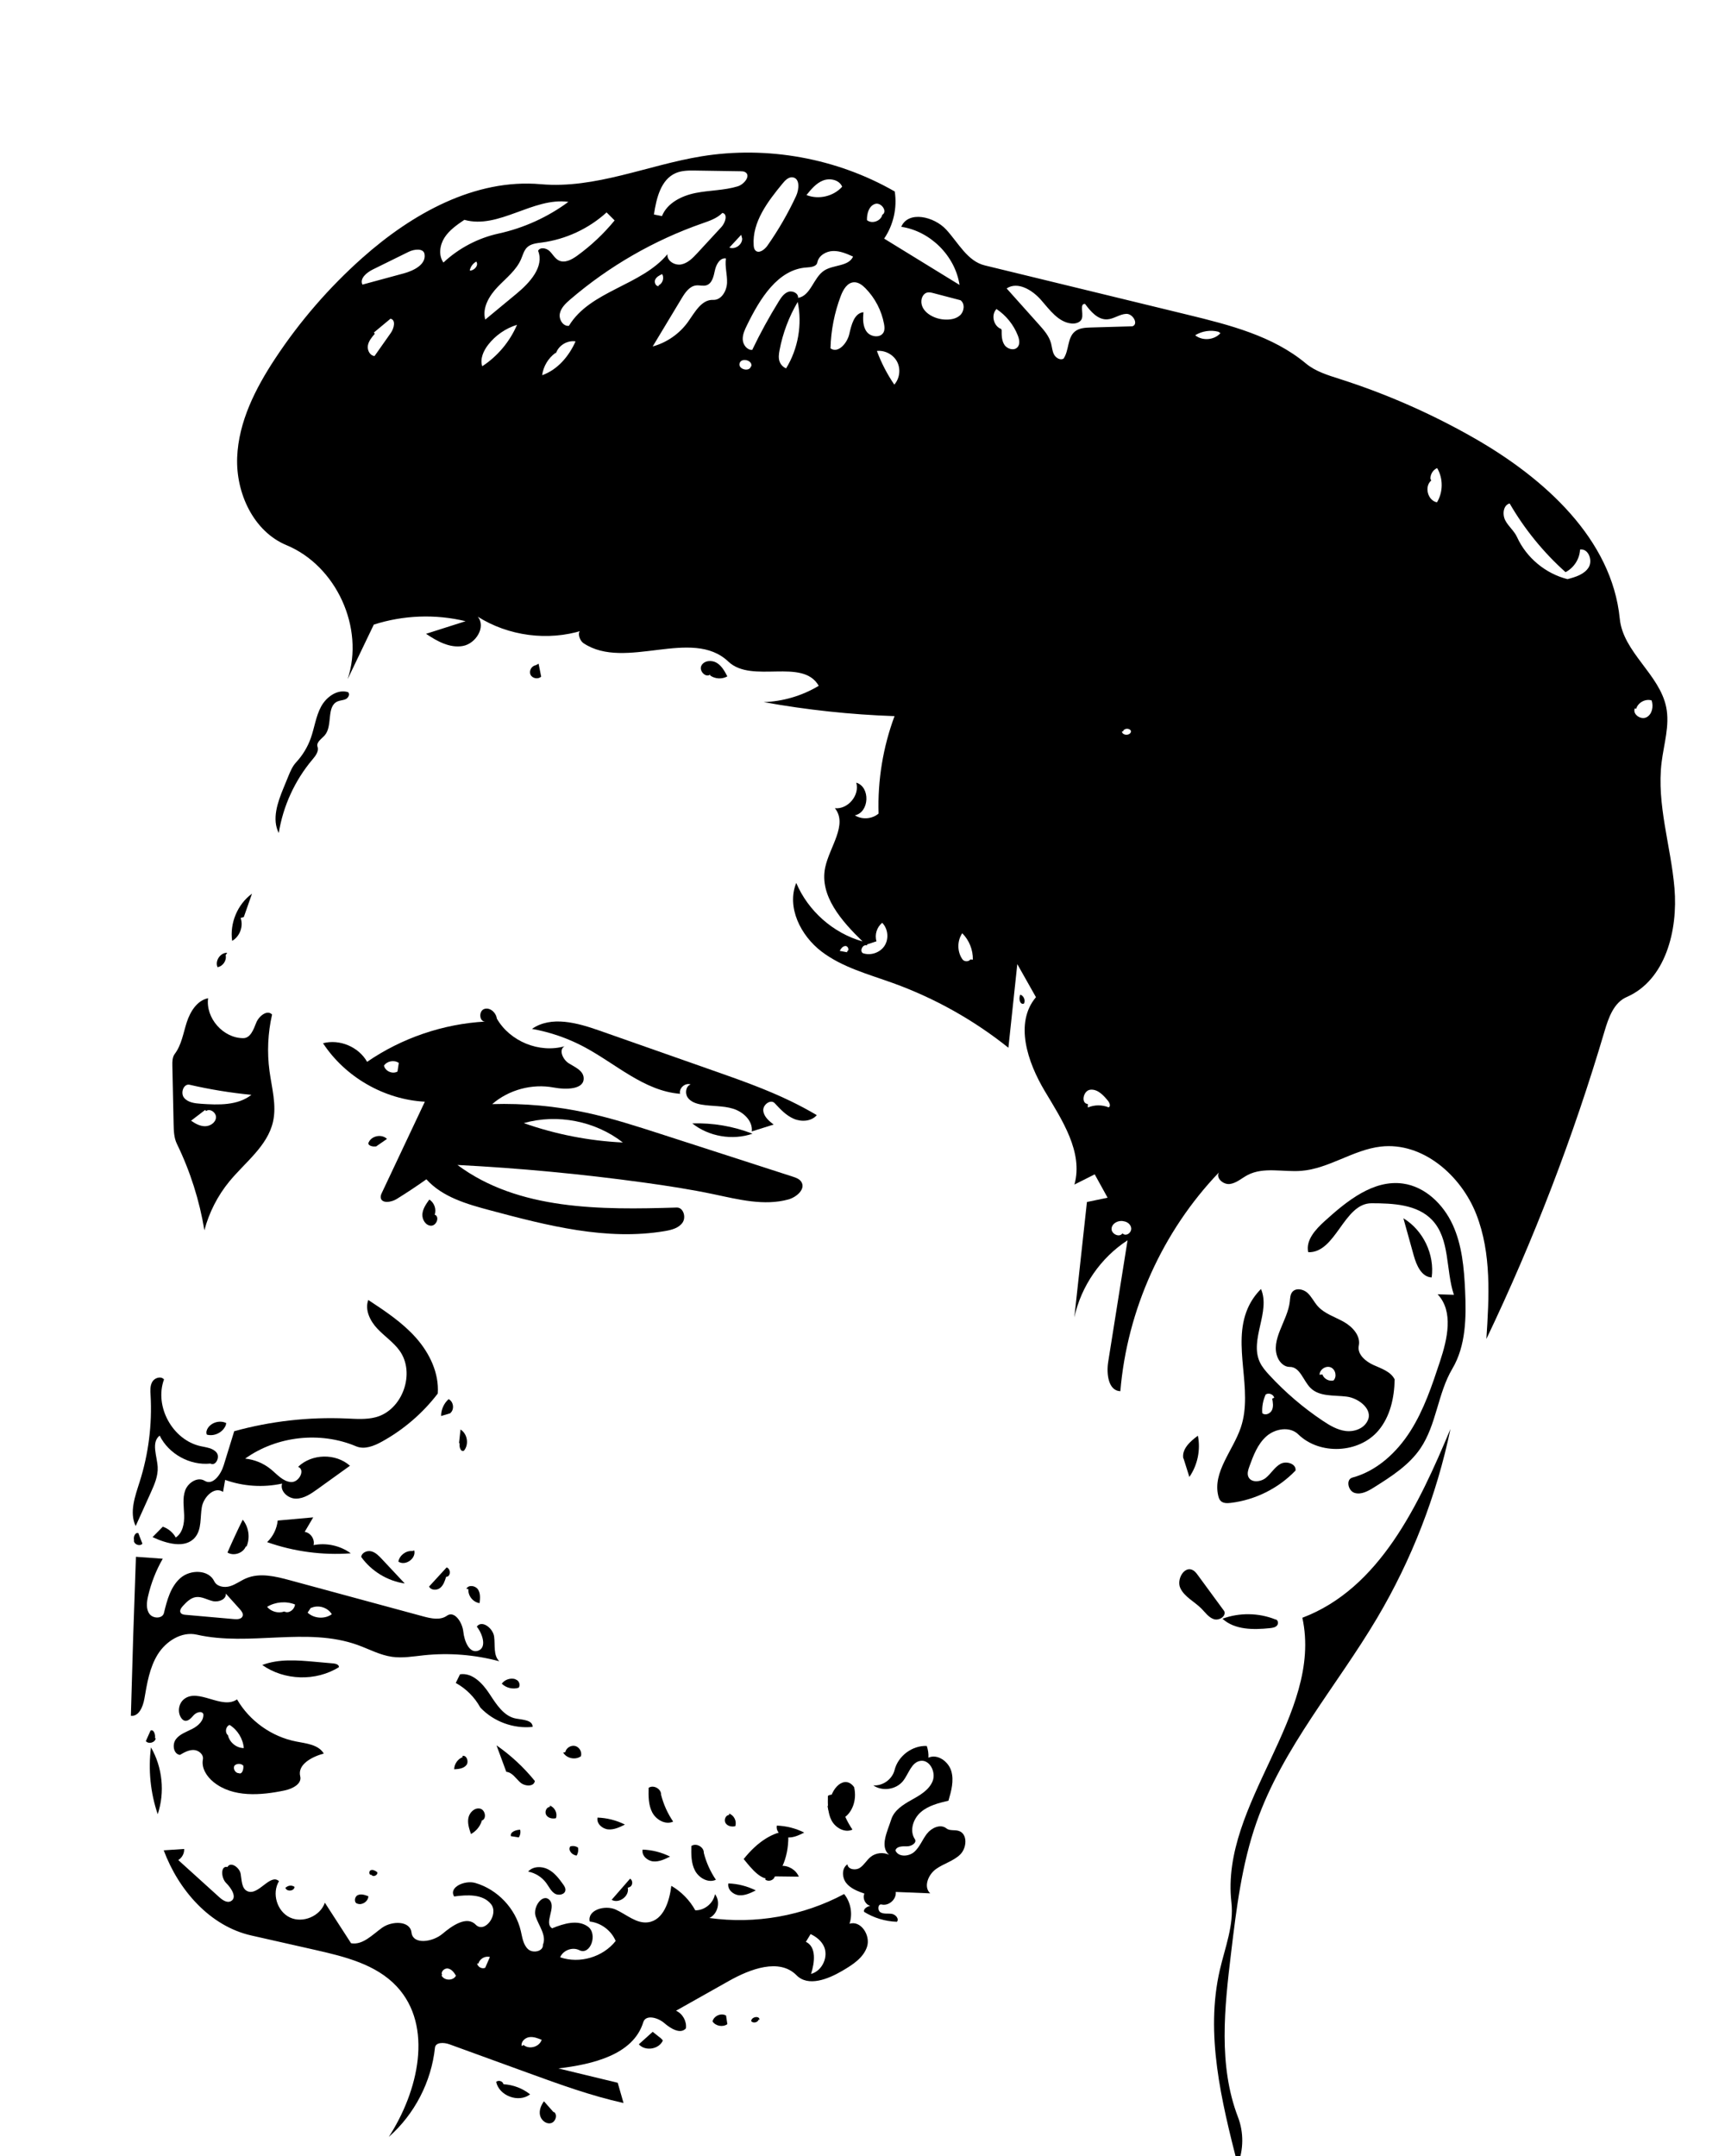 <?xml version="1.0" encoding="UTF-8" standalone="no"?>
<svg
   version="1.1"
   id="Contours"
   x="0px"
   y="0px"
   width="40"
   height="50"
   viewBox="0 -1e-06 40 65.207"
   enable-background="new 0 0 507.58 507.58"
   xml:space="preserve"
   stroke="#000000"
   fill="none"
   stroke-linecap="round"
   stroke-linejoin="round"
   sodipodi:docname="faviconggg.svg"
   inkscape:export-filename="favicongggkkkk.svg"
   inkscape:export-xdpi="49.3311"
   inkscape:export-ydpi="49.3311"
   xmlns:inkscape="http://www.inkscape.org/namespaces/inkscape"
   xmlns:sodipodi="http://sodipodi.sourceforge.net/DTD/sodipodi-0.dtd"
   xmlns="http://www.w3.org/2000/svg"
   xmlns:svg="http://www.w3.org/2000/svg"><defs
     id="defs71" /><sodipodi:namedview
     id="namedview71"
     pagecolor="#ffffff"
     bordercolor="#000000"
     borderopacity="0.25"
     inkscape:showpageshadow="2"
     inkscape:pageopacity="0.0"
     inkscape:pagecheckerboard="0"
     inkscape:deskcolor="#d1d1d1" /><g
     id="g2"
     transform="matrix(0.092,0,0,0.092,-2.125,4.615)"
     inkscape:export-filename="./g2.svg"
     inkscape:export-xdpi="49.3311"
     inkscape:export-ydpi="49.3311"><g
       id="g1"><path
         class="selected"
         fill="#000000"
         opacity="1"
         stroke="none"
         d="m 72.81,661.766 c -0.288,-2.28 3.369,-2.28 5.43,-1.265 -1.231,1.422 -3.455,1.87 -5.14,1.035 z"
         id="path1" /><path
         class="selected"
         fill="#000000"
         opacity="1"
         stroke="none"
         d="m 357.962,597.384 c 1.701,-7.343 4.647,-14.664 3.792,-22.153 -3.71,-32.486 30.271,-61.62 23.318,-93.569 25.335,-9.581 38.254,-37.079 48.686,-62.075 -4.55,21.858 -12.733,42.956 -24.112,62.166 -13.282,22.422 -31.009,42.566 -39.645,67.155 -4.839,13.778 -6.612,28.413 -8.354,42.912 -2.173,18.082 -4.25,37.013 2.27,54.018 1.907,4.974 1.87,10.665 -0.102,15.614 -5.36,-20.99 -10.743,-42.962 -5.853,-64.067 z"
         id="path2" /><path
         class="selected"
         fill="#000000"
         opacity="1"
         stroke="none"
         d="M 4.434,508.312 C 3.984,510.909 2.616,514.208 0,513.888 c 0.466,-17.423 1.02,-34.844 1.661,-52.262 2.939,0.212 5.879,0.424 8.818,0.635 -2.209,3.842 -3.845,8.013 -4.835,12.333 -0.447,1.95 -0.712,4.174 0.457,5.797 1.169,1.623 4.299,1.646 4.768,-0.299 1.01,-4.189 2.183,-8.657 5.426,-11.494 3.243,-2.837 9.258,-2.83 11.107,1.062 0.845,1.779 3.28,2.198 5.168,1.636 1.888,-0.562 3.487,-1.819 5.299,-2.591 4.5,-1.918 9.651,-0.661 14.372,0.619 14.619,3.964 29.238,7.928 43.856,11.893 2.599,0.705 5.608,1.344 7.796,-0.225 2.484,-1.781 5.068,2.213 5.383,5.253 0.314,3.04 1.943,7.244 4.837,6.26 2.954,-1.004 1.526,-5.467 -0.399,-7.922 1.629,-2.312 5.312,0.476 5.687,3.28 0.375,2.804 -0.321,6.118 1.691,8.107 -8.039,-2.167 -16.479,-2.841 -24.76,-1.975 -3.497,0.365 -7.024,1.002 -10.505,0.507 -3.953,-0.562 -7.54,-2.538 -11.297,-3.891 -16.708,-6.017 -35.559,0.543 -52.876,-3.394 -4.988,-1.134 -10.128,2.15 -12.827,6.496 -2.699,4.346 -3.52,9.558 -4.393,14.599 m 11.922,-28.278 c 0.318,0.508 1.001,0.611 1.598,0.664 5.341,0.471 10.682,0.943 16.023,1.414 1.043,0.092 2.382,0.009 2.742,-0.974 0.298,-0.815 -0.325,-1.653 -0.906,-2.298 -1.538,-1.708 -3.076,-3.416 -4.614,-5.124 0.22,1.912 -2.373,2.91 -4.25,2.482 -1.877,-0.428 -3.662,-1.585 -5.569,-1.32 -1.751,0.244 -3.094,1.623 -4.292,2.924 -0.572,0.621 -1.179,1.516 -0.731,2.232 m 34.168,-0.377 c 1.469,0.711 3.302,-0.73 3.422,-2.358 -2.958,-1.17 -6.456,-0.872 -9.173,0.781 1.331,1.596 3.696,2.235 5.65,1.527 m 8.708,-1.191 c -0.346,0.522 -0.691,1.044 -1.037,1.567 2.098,1.973 5.618,2.204 7.956,0.523 -1.321,-2.2 -4.377,-3.159 -6.718,-2.107 z"
         id="path3" /><path
         class="selected"
         fill="#000000"
         opacity="1"
         stroke="none"
         d="m 96.631,312.018 c -13.331,-0.707 -26.144,-8.066 -33.472,-19.224 5.455,-1.445 11.723,1.2 14.495,6.115 11.408,-7.841 24.995,-12.475 38.816,-13.239 -1.985,0.063 -2.199,-3.487 -0.32,-4.132 1.879,-0.645 3.889,1.182 4.141,3.152 4.288,7.501 13.959,11.452 22.272,9.098 -2.048,1.127 -0.592,4.376 1.391,5.613 1.984,1.237 4.641,2.32 4.865,4.647 0.392,4.057 -5.865,4.049 -9.872,3.299 -7.086,-1.327 -14.731,0.741 -20.182,5.459 10.43,-0.316 20.898,0.645 31.096,2.854 8.308,1.8 16.413,4.418 24.501,7.032 14.379,4.647 28.758,9.293 43.137,13.94 1.09,0.352 2.266,0.769 2.881,1.734 1.505,2.361 -1.565,5.045 -4.265,5.786 -7.95,2.181 -16.351,0.012 -24.417,-1.69 -7.642,-1.613 -15.366,-2.805 -23.103,-3.87 -20.32,-2.798 -40.76,-4.727 -61.245,-5.781 20.017,14.921 47.107,14.776 72.061,13.998 2.189,-0.068 3.171,3.146 1.93,4.95 -1.242,1.804 -3.594,2.411 -5.753,2.778 -19.183,3.264 -38.696,-1.795 -57.496,-6.814 -7.618,-2.034 -15.684,-4.334 -20.953,-10.2 -3.19,2.261 -6.449,4.424 -9.772,6.484 -1.805,1.119 -5.055,1.574 -5.249,-0.541 -0.051,-0.558 0.194,-1.096 0.433,-1.602 4.693,-9.949 9.386,-19.898 14.079,-29.847 m 32.514,7.034 c 10.469,3.694 21.48,5.848 32.569,6.373 -9.046,-7.068 -21.526,-9.51 -32.569,-6.373 M 87.682,301.799 c 0.129,-0.841 0.257,-1.683 0.386,-2.524 -1.498,-1.07 -3.845,-0.646 -4.874,0.88 0.403,1.848 2.838,2.903 4.462,1.933 z"
         id="path4" /><path
         class="selected"
         fill="#000000"
         opacity="1"
         stroke="none"
         d="m 36.95,291.125 c 2.349,-0.003 3.381,-2.859 4.24,-5.046 0.86,-2.186 3.598,-4.422 5.222,-2.725 -1.388,6.077 -1.676,12.404 -0.844,18.582 0.748,5.559 2.391,11.208 1.148,16.678 -1.813,7.98 -9.114,13.263 -14.315,19.58 -3.859,4.687 -6.689,10.217 -8.234,16.089 -1.619,-9.836 -4.673,-19.435 -9.036,-28.399 -0.972,-1.996 -1.037,-4.297 -1.085,-6.516 -0.136,-6.389 -0.272,-12.778 -0.408,-19.168 -0.029,-1.353 -0.023,-2.82 0.791,-3.902 2.233,-2.965 2.786,-6.817 3.926,-10.35 1.14,-3.532 3.386,-7.216 7.025,-7.949 -0.836,6.544 4.971,13.132 11.568,13.125 M 19.317,306.447 c -1.98,-0.457 -3.11,2.686 -1.837,4.27 1.273,1.583 3.544,1.844 5.571,1.983 5.733,0.394 12.055,0.616 16.568,-2.941 -6.83,-0.661 -13.616,-1.768 -20.302,-3.311 m 5.114,8.258 c -1.548,1.184 -3.095,2.369 -4.643,3.553 1.365,0.956 2.905,1.816 4.571,1.82 1.666,0.005 3.436,-1.127 3.611,-2.784 0.176,-1.657 -1.948,-3.209 -3.273,-2.199 z"
         id="path5" /><path
         class="selected"
         fill="#000000"
         opacity="1"
         stroke="none"
         d="m 387.73,406.103 c -2.376,-2.395 -3.439,-6.96 -6.812,-6.897 -1.753,0.033 -3.245,-1.4 -3.935,-3.013 -2.541,-5.943 3.265,-12.091 3.967,-18.516 0.116,-1.063 0.117,-2.22 0.774,-3.064 1.142,-1.467 3.574,-1.036 4.967,0.195 1.393,1.232 2.179,3.006 3.412,4.397 2.211,2.494 5.594,3.512 8.506,5.134 2.912,1.622 5.684,4.604 5.013,7.869 -0.579,2.819 2.186,5.174 4.81,6.358 2.624,1.183 5.709,2.164 6.98,4.746 -0.107,6.006 -1.473,12.253 -5.362,16.831 -6.381,7.51 -19.282,8.109 -26.332,1.223 -2.752,-2.688 -7.584,-1.901 -10.465,0.648 -2.881,2.549 -4.295,6.326 -5.604,9.943 -0.388,1.074 -0.777,2.27 -0.343,3.327 0.848,2.068 4.011,1.81 5.749,0.404 1.738,-1.406 2.873,-3.531 4.831,-4.61 1.957,-1.079 5.251,-0.02 4.939,2.193 -5.608,5.861 -13.295,9.691 -21.351,10.638 -1.13,0.133 -2.423,0.158 -3.232,-0.642 -0.444,-0.439 -0.659,-1.056 -0.807,-1.662 -1.922,-7.84 4.847,-14.876 7.418,-22.528 4.191,-12.472 -2.971,-26.937 2.223,-39.027 1.035,-2.409 2.538,-4.615 4.4,-6.461 3.203,7.499 -3.813,16.592 -0.408,24.001 0.743,1.617 1.931,2.984 3.137,4.292 5.23,5.671 11.132,10.721 17.544,15.01 2.325,1.555 4.815,3.046 7.591,3.38 2.777,0.335 5.911,-0.785 7.137,-3.298 1.973,-3.664 -2.758,-7.507 -6.888,-8.014 -4.13,-0.507 -8.926,0.097 -11.857,-2.858 m -11.904,3.224 c -0.293,-1.132 -1.837,-1.714 -2.805,-1.057 -0.89,1.906 -1.28,4.042 -1.121,6.139 0.945,0.873 2.616,0.176 3.167,-0.988 0.551,-1.163 0.328,-2.528 0.094,-3.794 m 16.493,-7.933 c 0.503,1.432 2.182,2.334 3.654,1.964 1.196,-1.247 0.687,-3.653 -0.913,-4.309 -1.599,-0.655 -3.651,0.701 -3.674,2.429 z"
         id="path6" /><path
         class="selected"
         fill="#000000"
         opacity="1"
         stroke="none"
         d="m 104.666,621.874 c -1.764,-0.642 -4.518,-0.725 -4.714,1.142 -1.178,11.198 -6.708,21.882 -15.171,29.309 9.691,-14.932 14.756,-36.391 2.633,-49.426 -6.792,-7.303 -17.14,-9.846 -26.867,-12.045 -6.988,-1.579 -13.976,-3.159 -20.963,-4.738 -13.611,-3.076 -23.922,-14.918 -28.786,-27.997 2.239,-0.15 4.477,-0.299 6.716,-0.449 0.086,1.446 -0.695,2.91 -1.944,3.643 4.487,4.064 8.974,8.127 13.461,12.191 1.082,0.98 2.591,2.022 3.869,1.317 2.104,-1.162 0.145,-4.25 -1.569,-5.934 -1.714,-1.685 -1.919,-5.822 0.424,-5.288 1.009,-1.894 3.958,0.14 4.333,2.253 0.375,2.113 0.268,4.847 2.231,5.715 3.604,1.595 7.486,-5.993 10.364,-3.301 -2.433,4.005 -0.64,9.944 3.602,11.934 4.243,1.99 9.955,-0.43 11.479,-4.861 2.871,4.442 5.741,8.885 8.612,13.328 3.876,0.682 7.023,-2.831 10.231,-5.11 3.208,-2.279 9.176,-2.346 9.629,1.564 0.482,4.163 6.983,3.164 10.181,0.455 3.198,-2.709 7.988,-6.021 10.918,-3.025 3.011,3.079 7.747,-3.457 5.015,-6.787 -2.731,-3.33 -7.816,-3.051 -12.084,-2.474 -1.9,-3.035 3.52,-5.44 6.958,-4.438 7.282,2.122 13.207,8.367 14.943,15.751 0.502,2.134 0.771,4.524 2.384,6.009 1.613,1.484 5.073,0.734 4.889,-1.451 1.277,-3.039 -1.346,-6.17 -2.389,-9.297 -1.043,-3.127 2.37,-7.796 4.6,-5.368 2.241,2.44 -2.015,7.559 0.827,9.263 3.801,-1.567 8.438,-2.971 11.761,-0.552 3.323,2.419 0.821,9.578 -2.853,7.734 -2.241,-1.125 -5.324,0.029 -6.276,2.349 6.393,2.201 14.062,-0.055 18.244,-5.368 -1.434,-3.438 -4.824,-5.978 -8.526,-6.39 -0.84,-3.791 4.967,-5.522 8.513,-3.94 3.546,1.582 6.795,4.704 10.645,4.198 5.085,-0.668 7.056,-6.903 7.661,-11.995 3.29,1.904 6.045,4.72 7.876,8.05 3.034,0.066 5.937,-2.311 6.47,-5.298 1.931,2.405 0.959,6.529 -1.842,7.819 15.101,2.124 30.854,-0.676 44.298,-7.875 2.173,2.684 2.863,6.497 1.77,9.773 3.709,-1.206 6.961,3.803 5.773,7.518 -1.188,3.715 -4.816,6.004 -8.182,7.975 -4.691,2.748 -11.192,5.314 -15.008,1.441 -5.638,-5.723 -15.244,-2.065 -22.244,1.877 -5.788,3.26 -11.576,6.519 -17.364,9.779 2.169,0.969 3.557,3.445 3.253,5.801 -1.812,2.058 -5.068,0.036 -7.14,-1.76 -2.072,-1.796 -6.076,-2.884 -6.88,-0.262 -3.294,10.749 -16.737,13.869 -27.902,15.191 6.501,1.572 13.001,3.144 19.502,4.716 0.637,2.218 1.275,4.436 1.912,6.655 -10.679,-2.368 -20.993,-6.119 -31.272,-9.859 -8.667,-3.153 -17.334,-6.307 -26.001,-9.46 m 118.909,-23.119 c 3.732,-0.992 5.885,-5.779 4.151,-9.23 -0.881,-1.752 -2.519,-3.027 -4.293,-3.863 -0.516,0.847 -1.033,1.693 -1.549,2.54 3.531,1.68 2.891,6.831 1.691,10.553 m -94.478,23.371 c 1.854,1.577 5.205,0.61 5.934,-1.712 -1.315,-0.535 -2.71,-1.081 -4.113,-0.866 -1.403,0.215 -2.744,1.507 -2.467,2.899 m -26.356,-23.239 c 0.796,1.819 3.871,1.899 4.761,0.124 -0.609,-1.041 -1.414,-2.128 -2.599,-2.349 -1.186,-0.221 -2.553,1.095 -1.925,2.125 m 11.481,-3.824 c 0.156,1.165 1.596,1.951 2.66,1.452 0.512,-1.18 1.025,-2.36 1.537,-3.54 -1.545,-0.456 -3.366,0.578 -3.765,2.14 z"
         id="path7" /><path
         class="selected"
         fill="#000000"
         opacity="1"
         stroke="none"
         d="m 23.676,528.229 c 0.306,-1.602 -1.373,-3.023 -3.003,-3.09 -1.629,-0.067 -3.138,0.786 -4.544,1.613 -2.133,-0.269 -2.62,-3.445 -1.324,-5.161 1.296,-1.716 3.49,-2.419 5.402,-3.402 1.912,-0.983 3.827,-2.727 3.616,-4.866 -0.49,-1.17 -2.305,-0.579 -3.157,0.36 -0.852,0.939 -1.887,2.194 -3.09,1.791 -0.436,-0.146 -0.773,-0.499 -1.033,-0.879 -1.275,-1.866 -0.879,-4.677 0.861,-6.118 4.687,-3.881 12.512,3.52 17.49,0.02 4.115,7.102 11.398,12.288 19.456,13.852 3.346,0.65 7.325,1.023 9.06,3.957 -3.867,1.03 -8.718,3.591 -7.747,7.474 0.624,2.498 -2.551,4.112 -5.07,4.644 -7.946,1.676 -17.054,2.363 -23.389,-2.719 -2.26,-1.813 -4.072,-4.63 -3.529,-7.476 m 8.243,-7.94 c 0.507,2.359 2.788,4.209 5.201,4.219 -0.263,-3.074 -2.044,-5.982 -4.663,-7.613 -1.336,0.469 -1.638,2.596 -0.486,3.419 m 3.505,12.442 c 1.08,0.517 1.663,-1.307 1.475,-2.49 -0.765,-0.758 -2.152,-0.747 -2.906,0.022 -0.554,1.003 0.287,2.458 1.433,2.478 z"
         id="path8" /><path
         class="selected"
         fill="#000000"
         opacity="1"
         stroke="none"
         d="m 49.703,437.56 c -6.189,1.351 -12.756,0.924 -18.718,-1.216 -0.243,1.315 -0.473,2.633 -0.688,3.953 -2.815,-1.95 -6.401,1.651 -6.978,5.027 -0.577,3.375 -0.007,7.232 -2.186,9.873 -3.213,3.894 -9.433,2.085 -14.012,-0.041 1.127,-1.142 2.254,-2.284 3.381,-3.427 1.791,0.608 3.339,1.901 4.256,3.555 2.281,-1.509 2.841,-4.611 2.755,-7.344 -0.086,-2.733 -0.594,-5.567 0.34,-8.137 0.934,-2.57 4.101,-4.597 6.424,-3.154 2.634,1.636 5.296,-2.071 6.211,-5.033 1.161,-3.76 2.322,-7.52 3.482,-11.28 11.98,-3.305 24.478,-4.722 36.894,-4.181 3.224,0.14 6.513,0.406 9.633,-0.421 8.819,-2.338 13.157,-14.555 7.787,-21.931 -2.027,-2.784 -4.991,-4.728 -7.337,-7.249 -2.346,-2.521 -4.107,-6.134 -2.91,-9.362 5.604,3.697 11.28,7.455 15.723,12.487 4.444,5.033 7.585,11.579 7.118,18.277 -4.952,6.474 -11.264,11.902 -18.406,15.829 -2.594,1.426 -5.708,2.674 -8.434,1.519 -11.771,-4.986 -26.085,-3.398 -36.477,4.045 3.08,0.304 6.062,1.538 8.456,3.499 2.056,1.683 3.944,4.005 6.594,4.203 2.649,0.198 4.835,-4.035 2.361,-5.003 4.485,-4.354 12.379,-4.517 17.04,-0.352 -3.564,2.564 -7.128,5.128 -10.692,7.692 -2.12,1.525 -4.429,3.114 -7.04,3.116 -2.611,10e-4 -5.343,-2.445 -4.576,-4.941 z"
         id="path9" /><path
         class="selected"
         fill="#000000"
         opacity="1"
         stroke="none"
         d="m 6.524,440.565 c -1.65,3.651 -3.299,7.302 -4.949,10.952 -2.149,-4.51 -0.201,-9.782 1.312,-14.543 2.914,-9.17 4.136,-18.874 3.587,-28.48 -0.087,-1.517 -0.192,-3.145 0.592,-4.446 0.784,-1.301 2.859,-1.905 3.821,-0.729 -3.24,8.873 2.823,19.912 12.049,21.939 1.89,0.415 4.062,0.616 5.255,2.139 1.194,1.523 -0.371,4.554 -2.039,3.573 -6.723,0.711 -13.696,-3.127 -16.692,-9.187 -2.869,2.241 -0.847,6.719 -0.649,10.354 0.16,2.937 -1.077,5.749 -2.289,8.429 z"
         id="path10" /><path
         class="selected"
         fill="#000000"
         opacity="1"
         stroke="none"
         d="m 386.997,361.499 c -0.878,-3.957 2.409,-7.505 5.411,-10.228 7.295,-6.618 15.996,-13.703 25.752,-12.342 7.313,1.02 13.265,6.84 16.339,13.553 3.074,6.713 3.73,14.254 4.069,21.629 0.404,8.794 0.293,18.108 -4.194,25.681 -4.808,8.114 -5.192,18.365 -10.481,26.175 -3.76,5.552 -9.603,9.279 -15.28,12.847 -1.929,1.213 -4.186,2.476 -6.364,1.806 -2.178,-0.67 -2.933,-4.439 -0.733,-5.032 8.042,-2.168 14.585,-8.236 19.055,-15.264 4.47,-7.028 7.129,-15.027 9.745,-22.935 2.434,-7.357 4.535,-16.424 -0.783,-22.061 1.783,0.055 3.567,0.111 5.35,0.166 -2.74,-8.221 -1.197,-18.32 -7.173,-24.596 -4.882,-5.128 -12.806,-5.484 -19.887,-5.496 -9.182,-0.016 -11.65,16.386 -20.827,16.096 z"
         id="path11" /><path
         class="selected"
         fill="#000000"
         opacity="1"
         stroke="none"
         d="m 51.743,205.056 c 0.671,-1.636 1.366,-3.31 2.57,-4.606 2.1,-2.262 3.739,-4.95 4.787,-7.854 1.243,-3.443 1.671,-7.192 3.396,-10.42 1.725,-3.228 5.414,-5.897 8.904,-4.793 0.685,0.639 0.104,1.857 -0.736,2.271 -0.84,0.414 -1.836,0.391 -2.698,0.758 -3.806,1.619 -1.526,7.995 -4.226,11.129 -1.033,1.199 -2.896,2.293 -2.384,3.79 0.508,1.485 -0.64,2.974 -1.653,4.173 -5.797,6.857 -9.676,15.318 -11.09,24.186 -2.322,-4.561 -0.395,-10.039 1.548,-14.775 0.528,-1.286 1.055,-2.572 1.583,-3.858 z"
         id="path12" /><path
         class="selected"
         fill="#000000"
         opacity="1"
         stroke="none"
         d="m 57.135,453.423 c 1.948,0.288 3.394,2.45 2.916,4.36 4.216,-0.839 8.764,0.164 12.237,2.698 -9.291,0.687 -18.721,-0.575 -27.504,-3.679 1.949,-1.852 3.206,-4.416 3.476,-7.091 3.892,-0.35 7.783,-0.7 11.675,-1.049 -0.933,1.587 -1.866,3.174 -2.799,4.761 z"
         id="path13" /><path
         class="selected"
         fill="#000000"
         opacity="1"
         stroke="none"
         d="m 108.188,500.255 c 4.063,-0.624 7.444,3.004 9.698,6.442 2.254,3.438 4.728,7.42 8.778,8.123 2.19,0.38 5.426,0.496 5.386,2.718 -6.294,0.676 -12.847,-1.748 -17.186,-6.357 -1.851,-3.385 -4.687,-6.225 -8.069,-8.081 0.464,-0.949 0.928,-1.897 1.393,-2.846 z"
         id="path14" /><path
         class="selected"
         fill="#000000"
         opacity="1"
         stroke="none"
         d="m 60.432,496.134 c 2.056,0.184 4.113,0.367 6.169,0.551 0.802,0.072 1.855,0.421 1.781,1.223 -7.549,4.721 -17.921,4.428 -25.192,-0.711 5.431,-2.068 11.454,-1.581 17.242,-1.064 z"
         id="path15" /><path
         class="selected"
         fill="#000000"
         opacity="1"
         stroke="none"
         d="m 427.582,369.775 c -3.321,-0.106 -4.997,-3.965 -5.887,-7.166 -1.137,-4.091 -2.275,-8.181 -3.412,-12.272 6.506,3.934 10.318,11.904 9.299,19.438 z"
         id="path16" /><path
         class="selected"
         fill="#000000"
         opacity="1"
         stroke="none"
         d="m 132.781,535.318 c -0.238,1.96 -3.299,1.817 -4.77,0.499 -1.471,-1.318 -2.647,-3.315 -4.612,-3.506 -1.071,-2.899 -2.141,-5.799 -3.212,-8.698 4.719,3.286 8.973,7.239 12.594,11.706 z"
         id="path17" /><path
         class="selected"
         fill="#000000"
         opacity="1"
         stroke="none"
         d="m 374.411,485.079 c -5.442,0.565 -11.571,0.603 -15.602,-3.098 5.562,-2.054 11.884,-1.969 17.389,0.234 0.856,0.036 1.117,1.337 0.559,1.986 -0.558,0.65 -1.495,0.789 -2.347,0.877 z"
         id="path18" /><path
         class="selected"
         fill="#000000"
         opacity="1"
         stroke="none"
         d="m 6.603,524.267 c 3.792,6.573 4.62,14.783 2.217,21.98 C 6.433,539.214 5.668,531.635 6.603,524.267 Z"
         id="path19" /><path
         class="selected"
         fill="#000000"
         opacity="1"
         stroke="none"
         d="m 351.881,478.64 c -2.262,-2.276 -5.458,-3.751 -6.878,-6.628 -1.421,-2.877 1.24,-7.519 4.07,-6.006 0.699,0.374 1.191,1.034 1.66,1.673 2.894,3.947 5.789,7.893 8.683,11.84 0.663,1.683 -1.739,3.181 -3.454,2.606 -1.715,-0.575 -2.806,-2.202 -4.081,-3.485 z"
         id="path20" /><path
         class="selected"
         fill="#000000"
         opacity="1"
         stroke="none"
         d="m 82.467,462.325 c 2.519,2.69 5.037,5.38 7.556,8.07 -5.68,-0.822 -10.972,-4.046 -14.308,-8.716 0.151,-1.428 1.924,-2.202 3.316,-1.851 1.393,0.352 2.454,1.448 3.435,2.497 z"
         id="path21" /><path
         class="selected"
         fill="#000000"
         opacity="1"
         stroke="none"
         d="m 237.186,551.31 c -2.5,1.164 -5.577,-0.566 -6.865,-3.005 -1.288,-2.438 -1.261,-5.333 -1.203,-8.09 1.586,-1.108 4.186,0.328 4.094,2.26 0.798,3.146 2.149,6.151 3.974,8.834 z"
         id="path22" /><path
         class="selected"
         fill="#000000"
         opacity="1"
         stroke="none"
         d="m 184.531,319.153 c 6.739,-0.225 13.521,0.934 19.802,3.385 -6.606,2.264 -14.323,0.945 -19.802,-3.385 z"
         id="path23" /><path
         class="selected"
         fill="#000000"
         opacity="1"
         stroke="none"
         d="m 37.784,458.201 c -0.885,2.247 -3.971,3.281 -6.031,2.021 1.586,-3.639 3.257,-7.24 5.013,-10.801 1.989,2.416 2.491,5.965 1.248,8.837 z"
         id="path24" /><path
         class="selected"
         fill="#000000"
         opacity="1"
         stroke="none"
         d="m 345.936,429.274 c -0.543,-3.077 2.276,-5.612 4.797,-7.458 0.936,4.649 -0.1,9.663 -2.801,13.561 -0.641,-2.036 -1.282,-4.072 -1.923,-6.107 z"
         id="path25" /><path
         class="selected"
         fill="#000000"
         opacity="1"
         stroke="none"
         d="m 249.941,547.957 c 0.953,-3.014 3.905,-4.867 6.666,-6.404 2.761,-1.538 5.756,-3.245 6.933,-6.179 1.177,-2.933 -0.944,-7.178 -4.061,-6.655 -2.969,0.498 -3.8,4.291 -5.687,6.637 -2.267,2.818 -6.788,3.47 -9.759,1.409 3.115,0.249 6.244,-2.003 6.997,-5.036 1.15,-4.631 5.818,-8.124 10.585,-7.922 0.428,1.235 0.612,2.553 0.538,3.858 3.01,-1.355 6.602,1.26 7.527,4.429 0.925,3.169 -0.01,6.549 -0.942,9.716 -3.222,0.758 -6.58,1.585 -9.083,3.75 -2.503,2.165 -3.802,6.111 -1.967,8.866 0.808,1.213 -1.142,2.422 -2.599,2.381 -1.456,-0.042 -3.429,-0.048 -3.762,1.371 0.929,2.255 4.413,2.054 6.223,0.42 1.81,-1.634 2.647,-4.077 4.16,-5.989 1.513,-1.912 4.442,-3.24 6.339,-1.708 1.091,0.881 2.724,0.413 4.062,0.832 2.978,0.934 2.724,5.573 0.495,7.758 -2.229,2.185 -5.469,2.979 -7.997,4.809 -2.528,1.83 -4.149,5.833 -1.866,7.961 -3.778,-0.154 -7.555,-0.308 -11.333,-0.462 0.294,2.41 -2.274,4.697 -4.634,4.127 -1.224,-0.296 -1.447,1.958 -0.356,2.587 1.091,0.628 2.464,0.295 3.707,0.496 1.243,0.201 2.501,1.654 1.67,2.601 -3.801,-0.118 -7.565,-1.257 -10.793,-3.267 -0.282,-1.021 1.007,-1.712 2.031,-1.982 -1.642,-0.408 -2.63,-2.474 -1.917,-4.008 -2.192,-0.778 -4.501,-1.638 -5.953,-3.455 -1.452,-1.817 -1.565,-4.909 0.383,-6.181 0.125,1.696 2.635,2.101 4.058,1.171 1.424,-0.93 2.246,-2.557 3.574,-3.618 1.667,-1.333 4.11,-1.611 6.034,-0.686 -3.128,-2.73 -0.528,-7.666 0.724,-11.624 z"
         id="path26" /><path
         class="selected"
         fill="#000000"
         opacity="1"
         stroke="none"
         d="m 36.074,251.606 c 0.981,2.738 -0.258,6.093 -2.783,7.537 -0.842,-5.835 1.766,-12.04 6.524,-15.521 -0.898,2.563 -1.797,5.127 -2.695,7.69 z"
         id="path27" /><path
         class="selected"
         fill="#000000"
         opacity="1"
         stroke="none"
         d="m 122.48,635.018 c 3.166,0.169 6.27,1.349 8.749,3.326 -3.741,2.883 -10.171,0.519 -11.155,-4.101 0.703,-0.633 2.011,-0.311 2.339,0.577 z"
         id="path28" /><path
         class="selected"
         fill="#000000"
         opacity="1"
         stroke="none"
         d="m 115.267,548.684 c -0.603,1.725 -1.869,3.208 -3.477,4.074 -0.593,-1.711 -1.194,-3.522 -0.845,-5.299 0.349,-1.777 2.03,-3.428 3.803,-3.058 1.773,0.37 2.312,3.413 0.581,3.944 z"
         id="path29" /><path
         class="selected"
         fill="#000000"
         opacity="1"
         stroke="none"
         d="m 242.622,570.48 c 1.399,-1.515 2.993,-3.131 5.047,-3.316 2.054,-0.185 4.258,2.088 3.189,3.851 -2.416,2.228 -6.267,2.725 -9.17,1.185 -0.846,-0.335 -0.581,-1.897 0.329,-1.934 z"
         id="path30" /><path
         class="selected"
         fill="#000000"
         opacity="1"
         stroke="none"
         d="m 142.843,571.172 c -0.097,1.483 -2.253,1.955 -3.511,1.164 -1.258,-0.791 -1.9,-2.242 -2.775,-3.443 -1.421,-1.952 -3.604,-3.334 -5.976,-3.786 1.561,-1.77 4.429,-1.832 6.53,-0.756 2.101,1.076 3.599,3.023 4.966,4.947 0.399,0.561 0.81,1.185 0.765,1.872 z"
         id="path32" /><path
         class="selected"
         fill="#000000"
         opacity="1"
         stroke="none"
         d="m 174.872,620.622 c -1.248,2.925 -5.804,3.654 -7.903,1.265 1.518,-1.367 3.037,-2.734 4.555,-4.1 0.911,0.722 1.822,1.445 2.733,2.167 z"
         id="path33" /><path
         class="selected"
         fill="#000000"
         opacity="1"
         stroke="none"
         d="m 211.553,567.003 c -0.501,1.08 -2.08,1.466 -3.024,0.74 0.54,-2.382 2.73,-4.292 5.163,-4.504 2.433,-0.212 4.92,1.289 5.865,3.542 -2.651,-0.051 -5.302,-0.084 -7.954,-0.1 z"
         id="path34" /><path
         class="selected"
         fill="#000000"
         opacity="1"
         stroke="none"
         d="m 216.102,551.693 c -5.081,0.397 -10.124,3.591 -14.666,9.288 2.813,3.51 5.816,7.116 8.947,6.39 3.132,-0.726 6.248,-7.706 5.651,-15.412 z"
         id="path35"
         style="stroke-width:2.559" /><path
         class="selected"
         fill="#000000"
         opacity="1"
         stroke="none"
         d="m 203.63,560.515 c 3.136,0.098 6.249,0.888 9.052,2.297 -1.736,0.868 -3.59,1.76 -5.523,1.581 -1.933,-0.18 -3.856,-1.906 -3.488,-3.812 z"
         id="path35-3" /><path
         class="selected"
         fill="#000000"
         opacity="1"
         stroke="none"
         d="m 192.299,567.796 c -2.5,1.164 -5.577,-0.566 -6.865,-3.005 -1.288,-2.438 -1.261,-5.333 -1.203,-8.09 1.586,-1.108 4.186,0.328 4.094,2.26 0.798,3.146 2.149,6.151 3.974,8.834 z"
         id="path22-6" /><path
         class="selected"
         fill="#000000"
         opacity="1"
         stroke="none"
         d="m 212.28,549.991 c 3.136,0.098 6.249,0.888 9.052,2.297 -1.736,0.868 -3.59,1.76 -5.523,1.581 -1.933,-0.18 -3.856,-1.906 -3.488,-3.812 z"
         id="path35-7" /><path
         class="selected"
         fill="#000000"
         opacity="1"
         stroke="none"
         d="m 196.352,569.004 c 3.136,0.098 6.249,0.888 9.052,2.297 -1.736,0.868 -3.59,1.76 -5.523,1.581 -1.933,-0.18 -3.856,-1.906 -3.488,-3.812 z"
         id="path35-3-5" /><path
         class="selected"
         fill="#000000"
         opacity="1"
         stroke="none"
         d="m 139.052,644.094 c 1.326,0.949 0.55,3.389 -1.044,3.729 -1.595,0.34 -3.192,-1.037 -3.525,-2.633 -0.333,-1.596 0.329,-3.254 1.294,-4.567 1.072,1.214 2.144,2.429 3.216,3.643 z"
         id="path36" /><path
         class="selected"
         fill="#000000"
         opacity="1"
         stroke="none"
         d="m 204.091,321.787 c 0.398,-3.493 -2.823,-6.461 -6.188,-7.482 -3.365,-1.02 -6.981,-0.741 -10.442,-1.357 -1.678,-0.299 -3.442,-0.895 -4.42,-2.291 -0.978,-1.396 -0.652,-3.749 0.958,-4.306 -1.773,-0.682 -3.931,1.224 -3.472,3.068 -11.784,-0.917 -21.109,-9.857 -31.54,-15.415 -5.357,-2.854 -11.165,-4.861 -17.141,-5.923 6.315,-4.396 14.912,-1.995 22.171,0.557 12.485,4.389 24.97,8.778 37.455,13.167 8.602,3.024 17.227,6.057 25.432,10.035 2.913,1.412 5.77,2.942 8.56,4.585 -1.76,2.078 -5.025,2.285 -7.531,1.219 -2.507,-1.066 -4.433,-3.124 -6.281,-5.125 -1.332,-1.443 -3.944,0.46 -3.78,2.417 0.164,1.956 1.845,3.39 3.395,4.595 -2.392,0.752 -4.784,1.504 -7.176,2.257 z"
         id="path37" /><path
         class="selected"
         fill="#000000"
         opacity="1"
         stroke="none"
         d="m 103.616,468.218 c -0.407,1.343 -0.871,2.77 -1.969,3.644 -1.098,0.873 -3.038,0.81 -3.623,-0.466 1.919,-2.091 3.838,-4.181 5.757,-6.272 1.217,0.36 1.454,2.348 0.355,2.983 z"
         id="path38" /><path
         class="selected"
         fill="#000000"
         opacity="1"
         stroke="none"
         d="m 31.202,418.34 c -0.914,2.377 -3.772,3.811 -6.224,3.123 -0.343,-0.711 -0.07,-1.576 0.375,-2.229 1.266,-1.86 3.965,-2.571 5.983,-1.577 z"
         id="path39" /><path
         class="selected"
         fill="#000000"
         opacity="1"
         stroke="none"
         d="m 163.322,570.416 c 0.654,2.718 -2.866,5.361 -5.294,3.976 2.021,-2.319 4.042,-4.639 6.064,-6.958 0.947,0.55 0.931,2.178 -0.026,2.709 z"
         id="path40" /><path
         class="selected"
         fill="#000000"
         opacity="1"
         stroke="none"
         d="m 99.975,349.174 c 1.584,0.807 0.435,3.666 -1.341,3.606 -1.776,-0.06 -2.963,-2.074 -2.81,-3.845 0.152,-1.771 1.232,-3.307 2.274,-4.747 1.652,1.009 2.42,3.258 1.729,5.066 z"
         id="path41" /><path
         class="selected"
         fill="#000000"
         opacity="1"
         stroke="none"
         d="m 190.43,171.585 c -1.494,1.193 -3.773,-1.235 -2.892,-2.932 0.881,-1.697 3.394,-1.902 5.032,-0.916 1.638,0.986 2.604,2.761 3.494,4.453 -1.733,0.99 -4.041,0.867 -5.659,-0.303 z"
         id="path42" /><path
         class="selected"
         fill="#000000"
         opacity="1"
         stroke="none"
         d="m 142.787,525.846 c 0.298,-1.404 1.89,-2.385 3.278,-2.021 1.388,0.364 2.293,2.001 1.863,3.37 -1.806,1.321 -4.702,0.72 -5.834,-1.21 z"
         id="path43" /><path
         class="selected"
         fill="#000000"
         opacity="1"
         stroke="none"
         d="m 105.031,414.423 c -1.018,0.304 -2.036,0.608 -3.054,0.913 -0.015,-2.082 0.906,-4.153 2.462,-5.535 1.623,0.783 1.969,3.345 0.611,4.53 z"
         id="path44" /><path
         class="selected"
         fill="#000000"
         opacity="1"
         stroke="none"
         d="m 93.144,459.53 c 0.693,2.664 -2.94,5.226 -5.217,3.678 0.379,-2.064 2.473,-3.66 4.563,-3.481 z"
         id="path45" /><path
         class="selected"
         fill="#000000"
         opacity="1"
         stroke="none"
         d="m 126.424,501.942 c 1.119,0.251 1.714,1.775 1.061,2.718 -1.909,0.617 -4.141,0.086 -5.568,-1.324 0.994,-1.377 2.92,-1.997 4.531,-1.46 z"
         id="path46" /><path
         class="selected"
         fill="#000000"
         opacity="1"
         stroke="none"
         d="m 195.682,612.74 c 0.129,0.841 0.257,1.683 0.386,2.524 -1.498,1.07 -3.845,0.646 -4.874,-0.88 0.403,-1.848 2.838,-2.903 4.462,-1.933 z"
         id="path47" /><path
         class="selected"
         fill="#000000"
         opacity="1"
         stroke="none"
         d="m 107.867,424.256 c 0.162,-1.49 0.323,-2.981 0.485,-4.471 2.277,1.39 2.85,4.919 1.13,6.958 -1.055,0.553 -1.641,-1.289 -1.419,-2.459 z"
         id="path48" /><path
         class="selected"
         fill="#000000"
         opacity="1"
         stroke="none"
         d="m 80.514,326.695 c -1.122,0.236 -2.913,-0.356 -2.332,-1.344 0.987,-2.171 4.307,-2.781 6.001,-1.102 -1.225,0.849 -2.451,1.697 -3.676,2.546 z"
         id="path49" /><path
         class="selected"
         fill="#000000"
         opacity="1"
         stroke="none"
         d="m 110.286,472.137 c 0.667,-1.391 2.954,-1.068 3.809,0.217 0.855,1.285 0.71,2.964 0.533,4.497 -2.144,-0.273 -3.87,-2.42 -3.676,-4.573 z"
         id="path51" /><path
         class="selected"
         fill="#000000"
         opacity="1"
         stroke="none"
         d="m 108.98,527.076 c 1.412,-0.322 2.203,1.929 1.283,3.047 -0.92,1.118 -2.542,1.281 -3.988,1.359 0.017,-1.732 1.177,-3.398 2.796,-4.014 z"
         id="path52" /><path
         class="selected"
         fill="#000000"
         opacity="1"
         stroke="none"
         d="m 74.533,575.664 c -1.218,-0.167 -1.121,-2.215 -0.026,-2.774 1.095,-0.559 2.412,-0.117 3.557,0.33 -0.052,1.666 -1.957,2.99 -3.537,2.458 z"
         id="path54" /><path
         class="selected"
         fill="#000000"
         opacity="1"
         stroke="none"
         d="m 196.647,546.053 c 1.621,0.537 2.589,2.527 2.01,4.134 -1.148,0.284 -2.531,-0.006 -3.167,-1.004 -0.636,-0.998 -0.023,-2.648 1.159,-2.689 z"
         id="path55" /><path
         class="selected"
         fill="#000000"
         opacity="1"
         stroke="none"
         d="m 178.251,548.676 c -2.5,1.164 -5.577,-0.566 -6.865,-3.005 -1.288,-2.438 -1.261,-5.333 -1.203,-8.09 1.586,-1.108 4.186,0.328 4.094,2.26 0.798,3.146 2.149,6.151 3.974,8.834 z"
         id="path22-3" /><path
         class="selected"
         fill="#000000"
         opacity="1"
         stroke="none"
         d="m 168.17,557.882 c 3.136,0.098 6.249,0.888 9.052,2.297 -1.736,0.868 -3.59,1.76 -5.523,1.581 -1.933,-0.18 -3.856,-1.906 -3.488,-3.812 z"
         id="path35-3-56" /><path
         class="selected"
         fill="#000000"
         opacity="1"
         stroke="none"
         d="m 153.345,547.358 c 3.136,0.098 6.249,0.888 9.052,2.297 -1.736,0.868 -3.59,1.76 -5.523,1.581 -1.933,-0.18 -3.856,-1.906 -3.488,-3.812 z"
         id="path35-7-2" /><path
         class="selected"
         fill="#000000"
         opacity="1"
         stroke="none"
         d="m 137.712,543.42 c 1.621,0.537 2.589,2.527 2.01,4.134 -1.148,0.284 -2.531,-0.006 -3.167,-1.004 -0.636,-0.998 -0.023,-2.648 1.159,-2.689 z"
         id="path55-9" /><path
         class="selected"
         fill="#000000"
         opacity="1"
         stroke="none"
         d="m 31.148,263.844 c 0.411,1.735 -0.906,3.677 -2.669,3.938 -0.907,-2.073 0.926,-4.791 3.188,-4.726 z"
         id="path56" /><path
         class="selected"
         fill="#000000"
         opacity="1"
         stroke="none"
         d="m 134.025,168.034 c 0.28,1.414 0.559,2.827 0.839,4.241 -0.986,0.955 -2.879,0.622 -3.481,-0.612 -0.602,-1.234 0.302,-2.93 1.662,-3.119 z"
         id="path57" /><path
         class="selected"
         fill="#000000"
         opacity="1"
         stroke="none"
         d="m 1.071,456.277 c -0.345,-1.097 0.276,-2.771 1.376,-2.434 0.448,1.157 0.896,2.313 1.344,3.47 -0.835,1.009 -2.844,0.241 -2.792,-1.068 z"
         id="path58" /><path
         class="selected"
         fill="#000000"
         opacity="1"
         stroke="none"
         d="m 127.94,551.287 c 0.234,0.872 0.07,1.843 -0.436,2.591 -0.86,-0.137 -1.721,-0.273 -2.581,-0.41 -0.362,-1.382 1.605,-2.08 3.034,-2.121 z"
         id="path60" /><path
         class="selected"
         fill="#000000"
         opacity="1"
         stroke="none"
         d="m 8.169,521.306 c -0.199,1.408 -2.35,2.009 -3.251,0.909 0.513,-1.149 1.026,-2.297 1.539,-3.446 1.074,-0.538 1.666,1.301 1.466,2.485 z"
         id="path61" /><path
         class="selected"
         fill="#000000"
         opacity="1"
         stroke="none"
         d="m 144.5,556.822 c 0.834,-0.25 1.779,-0.093 2.488,0.412 0.174,0.881 0.013,1.824 -0.444,2.598 -1.531,-0.064 -3.057,-1.903 -2.05,-3.058 z"
         id="path63" /><path
         class="selected"
         fill="#000000"
         opacity="1"
         stroke="none"
         d="m 293.531,279.767 c -1.289,0.511 -1.833,-1.74 -1.145,-2.945 1.138,0.402 1.73,1.9 1.175,2.971 z"
         id="path64" /><path
         class="selected"
         fill="#000000"
         opacity="1"
         stroke="none"
         d="m 50.994,570.319 c 0.723,-0.71 1.973,-0.796 2.786,-0.191 -0.024,1.494 -2.771,1.679 -2.996,0.203 z"
         id="path66" /><path
         class="selected"
         fill="#000000"
         opacity="1"
         stroke="none"
         d="m 206.375,613.741 c -0.298,0.974 -1.771,1.311 -2.462,0.562 -0.029,-1.476 2.783,-1.946 2.718,-0.471 z"
         id="path68" /><path
         class="selected"
         fill="#000000"
         opacity="1"
         stroke="none"
         d="m 228.973,543.426 c 1.412,9.359 10.829,2.826 8.759,-6.076 -2.897,-4.063 -7.76,-0.263 -8.33,6.508 z"
         id="path69"
         style="stroke-width:4.363" /><path
         class="selected"
         fill="#000000"
         opacity="1"
         stroke="none"
         d="m 79.023,566.173 c -0.742,0.192 -0.895,-1.221 -0.187,-1.512 0.708,-0.291 1.484,0.168 2.112,0.608 0.409,0.951 -1.31,1.82 -1.834,0.928 z"
         id="path70" /></g><path
       class="selected"
       fill="#000000"
       opacity="1"
       stroke="none"
       d="m 228.221,235.027 c 1.418,-6.762 7.52,-14.113 3.194,-19.499 4.277,0.442 8.212,-4.261 7.023,-8.393 4.698,1.39 4.336,9.763 -0.465,10.742 2.367,1.48 5.683,1.231 7.803,-0.586 -0.345,-10.882 1.446,-21.827 5.241,-32.031 -14.424,-0.5 -28.811,-2.04 -43.014,-4.605 6.357,-0.223 12.65,-2.087 18.104,-5.361 -5.317,-9.318 -21.954,-0.574 -29.725,-7.97 -11.945,-11.369 -33.84,3.107 -47.573,-6.023 -1.66,-1.104 -2.263,-4.582 -0.301,-4.231 -11.415,3.574 -24.364,1.884 -34.48,-4.499 2.767,3.363 -0.63,8.872 -4.918,9.631 -4.288,0.758 -8.474,-1.569 -12.084,-4.005 4.332,-1.381 8.663,-2.763 12.995,-4.144 -9.907,-2.394 -20.471,-2.002 -30.173,1.121 -2.865,5.975 -5.731,11.949 -8.596,17.924 C 76.848,156.252 67.545,135.867 51.154,129.057 40.309,124.551 34.49,111.943 34.941,100.208 35.391,88.473 40.952,77.54 47.417,67.736 55.481,55.506 65.149,44.334 76.096,34.599 92.355,20.138 113.078,8.475 134.753,10.394 c 17.862,1.582 35.072,-6.264 52.769,-9.159 21.674,-3.545 44.528,0.609 63.568,11.553 0.837,5.355 -0.436,11.011 -3.487,15.49 8.26,5.076 16.521,10.151 24.781,15.227 -1.441,-9.553 -9.605,-17.694 -19.161,-19.108 2.331,-5.394 10.792,-3.403 14.775,0.917 3.983,4.32 6.965,10.38 12.675,11.769 22.207,5.401 44.414,10.803 66.62,16.204 13.766,3.348 28.059,6.956 38.936,16.034 3.169,2.645 7.253,3.859 11.184,5.117 15.404,4.927 30.286,11.484 44.318,19.524 22.876,13.108 45.087,33.033 47.676,59.271 1.089,11.039 13.098,18.256 15.272,29.134 1.191,5.961 -0.777,12.035 -1.519,18.069 -1.699,13.815 3.063,27.537 4.231,41.408 1.168,13.87 -2.953,30.207 -15.718,35.758 -4.253,1.849 -5.977,6.85 -7.291,11.297 -10.245,34.659 -23.24,68.506 -38.823,101.116 0.9,-13.789 1.726,-28.101 -3.305,-40.971 -5.031,-12.87 -17.701,-23.864 -31.427,-22.273 -9.087,1.053 -17.023,7.266 -26.143,7.974 -5.945,0.461 -12.364,-1.392 -17.636,1.393 -1.927,1.018 -3.63,2.634 -5.79,2.926 -2.159,0.292 -4.713,-1.935 -3.601,-3.809 -18.546,19.364 -30.192,45.206 -32.414,71.926 -3.956,-0.114 -4.619,-5.711 -3.997,-9.619 2.122,-13.329 4.243,-26.657 6.365,-39.986 -8.832,5.734 -15.262,15.05 -17.493,25.341 1.381,-12.643 2.761,-25.286 4.142,-37.929 2.264,-0.472 4.529,-0.944 6.793,-1.416 -1.412,-2.559 -2.823,-5.119 -4.235,-7.678 -2.222,1.118 -4.444,2.236 -6.666,3.354 2.95,-10.666 -4.058,-21.205 -9.736,-30.705 -5.677,-9.5 -10.053,-22.434 -2.915,-30.891 -2.043,-3.622 -4.087,-7.244 -6.13,-10.867 -0.975,9.163 -1.95,18.326 -2.926,27.488 -11.361,-9.095 -24.227,-16.305 -37.914,-21.25 -8.099,-2.926 -16.677,-5.164 -23.523,-10.388 -6.846,-5.223 -11.534,-14.565 -8.3,-22.546 3.902,9.236 12.159,16.52 21.81,19.239 -6.825,-6.609 -14.245,-15.004 -12.296,-24.303 M 143.986,56.95 c 6.981,-11.56 23.773,-13.16 32.397,-23.552 -0.27,2.182 2.385,3.791 4.542,3.365 2.157,-0.427 3.798,-2.129 5.29,-3.744 2.634,-2.852 5.268,-5.704 7.901,-8.556 1.29,-1.397 2.177,-4.272 0.308,-4.627 -1.772,1.802 -4.28,2.629 -6.665,3.463 -15.833,5.538 -30.616,14.06 -43.344,24.986 -1.482,1.272 -3.018,2.714 -3.409,4.627 -0.391,1.914 1.041,4.273 2.979,4.038 M 135.019,29.572 c -1.687,0.221 -3.529,0.394 -4.759,1.568 -1.054,1.006 -1.408,2.514 -1.98,3.854 -1.578,3.693 -4.931,6.253 -7.705,9.156 -2.774,2.904 -5.169,6.883 -4.089,10.751 3.426,-2.837 6.853,-5.673 10.279,-8.51 4.354,-3.604 9.183,-8.858 7.094,-14.11 0.662,-1.299 2.703,-0.918 3.756,0.09 1.054,1.008 1.743,2.445 3.05,3.091 1.955,0.968 4.248,-0.266 6.015,-1.545 4.586,-3.321 8.742,-7.236 12.332,-11.615 -0.881,-0.878 -1.761,-1.757 -2.642,-2.635 -5.892,5.363 -13.45,8.87 -21.351,9.905 m 177.611,24.897 c -0.362,1.319 -1.999,1.832 -3.361,1.719 -4.343,-0.36 -7.221,-4.45 -10.087,-7.733 -2.866,-3.282 -7.687,-6.211 -11.313,-3.796 3.534,3.95 7.068,7.9 10.601,11.85 1.637,1.83 3.325,3.75 3.978,6.117 0.34,1.232 0.39,2.56 0.972,3.698 0.582,1.138 1.995,2.024 3.133,1.441 1.881,-2.688 1.214,-6.856 3.747,-8.942 1.415,-1.165 3.396,-1.271 5.229,-1.324 4.564,-0.131 9.128,-0.262 13.692,-0.393 2.081,-0.706 0.179,-4.169 -2.017,-4.089 -2.196,0.08 -4.106,1.7 -6.3,1.809 -3.08,0.153 -5.429,-2.596 -7.256,-5.08 -1.827,-0.139 -0.532,2.954 -1.018,4.722 M 237.391,34.184 c -2.1,-0.939 -4.292,-1.898 -6.592,-1.827 -2.3,0.07 -4.732,1.499 -5.16,3.76 -0.258,1.366 -2.088,1.562 -3.475,1.648 -9.554,0.587 -15.447,10.382 -19.648,18.983 -0.739,1.513 -1.496,3.114 -1.387,4.794 0.109,1.68 1.431,3.408 3.112,3.323 2.625,-5.478 5.546,-10.815 8.744,-15.98 0.789,-1.275 1.701,-2.624 3.119,-3.111 1.418,-0.486 3.368,0.497 3.212,1.988 4.196,-0.688 5.019,-6.668 8.585,-8.983 3.039,-1.973 8.01,-1.287 9.49,-4.595 M 102.738,36.148 c 5.045,-4.725 11.383,-8.057 18.135,-9.534 8.265,-1.808 16.14,-5.383 22.942,-10.414 -11.633,-1.6 -22.897,9.092 -34.2,5.906 -2.417,1.642 -4.899,3.349 -6.491,5.8 -1.592,2.451 -2.08,5.86 -0.387,8.242 m 134.939,6.483 c -2.196,0.099 -3.533,2.415 -4.314,4.469 -2.092,5.505 -3.245,11.366 -3.394,17.253 2.497,1.786 5.487,-1.689 6.176,-4.681 0.689,-2.992 1.596,-6.891 4.651,-7.196 -0.189,2.225 -0.247,4.667 1.098,6.45 1.345,1.782 4.632,2.096 5.564,0.067 0.377,-0.821 0.274,-1.776 0.11,-2.665 -0.809,-4.382 -2.952,-8.509 -6.072,-11.691 -1.038,-1.059 -2.338,-2.073 -3.82,-2.006 M 179.118,6.735 c -4.939,2.119 -6.383,8.303 -7.187,13.616 0.88,0.174 1.759,0.349 2.639,0.523 1.737,-4.335 6.497,-6.682 11.076,-7.601 4.579,-0.918 9.357,-0.813 13.824,-2.176 2.151,-0.656 4.406,-3.552 2.457,-4.675 -0.456,-0.263 -1.008,-0.278 -1.534,-0.286 -4.899,-0.076 -9.797,-0.151 -14.696,-0.227 -2.227,-0.034 -4.532,-0.054 -6.579,0.824 m 16.48,28.067 c -1.95,-0.317 -3.219,1.996 -3.626,3.929 -0.407,1.933 -0.9,4.3 -2.786,4.891 -1.076,0.337 -2.243,-0.074 -3.364,0.047 -2.177,0.233 -3.609,2.312 -4.739,4.187 -3.187,5.292 -6.374,10.585 -9.56,15.877 4.669,-1.276 8.866,-4.212 11.665,-8.16 2.205,-3.11 4.415,-7.323 8.223,-7.148 2.678,0.123 4.444,-2.929 4.552,-5.608 0.108,-2.679 -0.765,-5.364 -0.366,-8.015 m 9.687,-2.632 c 1.142,1.175 3.025,-0.249 3.966,-1.59 3.605,-5.14 6.756,-10.597 9.406,-16.288 1.032,-2.216 1.3,-5.828 -1.122,-6.155 -1.339,-0.181 -2.449,0.968 -3.308,2.012 -4.877,5.927 -10.033,12.676 -9.505,20.333 0.042,0.605 0.141,1.254 0.563,1.688 m 247.927,83.176 c -2.15,0.571 -2.457,3.658 -1.409,5.62 1.048,1.962 2.916,3.415 3.837,5.44 3.082,6.778 9.366,12.014 16.589,13.822 2.638,-0.689 5.532,-1.56 6.963,-3.881 1.431,-2.321 -0.149,-6.296 -2.839,-5.848 -0.128,3.082 -2.021,6.03 -4.77,7.43 -7.265,-6.495 -13.491,-14.149 -18.371,-22.584 M 76.11,43.4 c 4.524,-1.227 9.048,-2.454 13.572,-3.681 3.293,-0.893 7.375,-2.913 6.853,-6.284 -0.26,-2.06 -3.357,-1.734 -5.22,-0.816 -3.925,1.934 -7.851,3.869 -11.776,5.803 -2.019,0.995 -4.41,2.954 -3.429,4.979 m 185.632,2.614 c -1.089,0.275 -1.77,1.421 -1.885,2.538 -0.369,3.604 3.775,6.058 7.388,6.318 1.879,0.136 3.928,-0.114 5.316,-1.388 1.388,-1.274 1.667,-3.824 0.152,-4.944 -2.983,-0.782 -5.966,-1.563 -8.949,-2.345 -0.662,-0.173 -1.359,-0.348 -2.023,-0.18 m -48.516,18.949 c -0.235,1.246 -0.416,2.565 0.018,3.755 0.362,0.993 1.156,1.82 2.133,2.223 3.959,-6.455 5.354,-14.436 3.819,-21.851 -2.887,4.893 -4.918,10.29 -5.971,15.873 m 73.005,-6.577 c -0.019,1.679 -0.003,3.478 0.946,4.864 0.949,1.386 3.211,1.976 4.3,0.698 0.864,-1.013 0.562,-2.555 0.078,-3.796 -1.377,-3.534 -3.867,-6.625 -7.026,-8.724 -1.856,1.923 -0.966,5.679 1.556,6.565 M 126.93,56.617 c -3.732,1.148 -7.092,3.471 -9.485,6.556 -1.561,2.013 -2.744,4.651 -1.948,7.07 5.036,-3.29 9.068,-8.096 11.434,-13.627 m -46.754,2.95 c -0.996,1.152 -2.032,2.387 -2.276,3.891 -0.244,1.503 0.676,3.303 2.195,3.417 1.786,-2.534 3.571,-5.069 5.357,-7.603 1.072,-1.522 1.706,-4.305 -0.122,-4.657 -1.815,1.513 -3.631,3.026 -5.446,4.539 M 222.078,13.954 c 3.966,1.6 8.879,0.452 11.726,-2.739 -0.927,-2.26 -4.011,-2.93 -6.284,-2.037 -2.274,0.893 -3.91,2.874 -5.442,4.776 m -82.531,51.909 c -2.362,1.718 -3.977,4.429 -4.363,7.324 5.053,-1.782 8.814,-6.222 10.984,-11.121 -2.66,-0.42 -5.499,1.265 -6.406,3.8 m 105.459,-0.655 c 1.444,3.903 3.37,7.628 5.719,11.063 1.778,-2.001 2.168,-5.118 0.939,-7.495 -1.229,-2.378 -3.998,-3.861 -6.658,-3.568 m -3.291,195.435 c -1.305,-0.511 -2.495,1.744 -1.338,2.534 2.563,0.917 5.692,-0.151 7.16,-2.443 1.468,-2.293 1.128,-5.581 -0.778,-7.525 -1.769,1.393 -2.554,3.918 -1.886,6.069 -1.03,0.343 -2.06,0.685 -3.089,1.028 M 427.439,107.801 c -2.367,1.985 -1.15,6.61 1.887,7.173 2.041,-3.372 2.062,-7.868 0.053,-11.259 -1.36,0.585 -2.28,2.067 -2.198,3.546 m -112.624,206.672 c 2.154,-0.931 4.686,-0.949 6.853,-0.049 0.745,-0.393 0.29,-1.526 -0.24,-2.179 -1.499,-1.846 -3.415,-3.877 -5.78,-3.633 -2.365,0.245 -3.21,4.548 -0.836,4.697 m -37.789,-47.456 c 0.071,-3.202 -1.22,-6.413 -3.488,-8.675 -1.685,2.468 -1.695,5.966 -0.023,8.443 0.524,0.937 2.07,1.033 2.706,0.168 m 218.39,-82.537 c -0.828,1.932 1.982,3.898 3.847,2.927 1.865,-0.971 2.348,-3.545 1.689,-5.541 -2.057,-0.632 -4.504,0.697 -5.093,2.766 M 247.03,20.423 c 1.807,-1.105 -0.463,-4.238 -2.46,-3.532 -1.997,0.706 -2.681,3.205 -2.61,5.322 1.693,1.387 4.725,0.238 5.074,-1.922 m 79.468,335.371 c 1.153,0.392 2.423,-0.817 2.321,-2.031 -0.102,-1.214 -1.257,-2.157 -2.466,-2.307 -1.709,-0.443 -3.844,0.621 -3.998,2.38 -0.154,1.759 2.541,3.079 3.546,1.627 M 357.451,58.89 c -2.554,-0.659 -5.371,-0.229 -7.612,1.162 2.39,1.931 6.284,1.606 8.32,-0.695 M 203.972,70.234 c 0.4,-2.017 -3.37,-2.928 -3.889,-0.939 -0.519,1.989 3.334,2.936 3.751,0.922 m -3.219,-43.189 c -1.298,1.4 -2.596,2.801 -3.894,4.201 1.885,0.727 4.248,-0.923 4.216,-2.943 m -27.521,15.374 c 1.362,-0.574 1.978,-2.449 1.221,-3.719 -0.899,0.421 -1.867,0.909 -2.282,1.811 -0.415,0.902 0.175,2.263 1.163,2.163 M 325.739,190.286 c 0.166,1.482 2.898,1.444 3.022,-0.042 -0.328,-1.16 -2.392,-1.091 -2.642,0.088 m -90.708,72.215 c 0.858,-0.185 0.381,-1.713 -0.497,-1.718 -0.878,-0.005 -1.508,0.829 -1.905,1.611 0.82,0.151 1.64,0.301 2.46,0.452 M 113.523,35.841 c -1.105,0.602 -1.914,1.721 -2.138,2.959 1.541,0.021 3.09,-1.834 2.104,-3.018 z"
       id="path71" /></g></svg>
